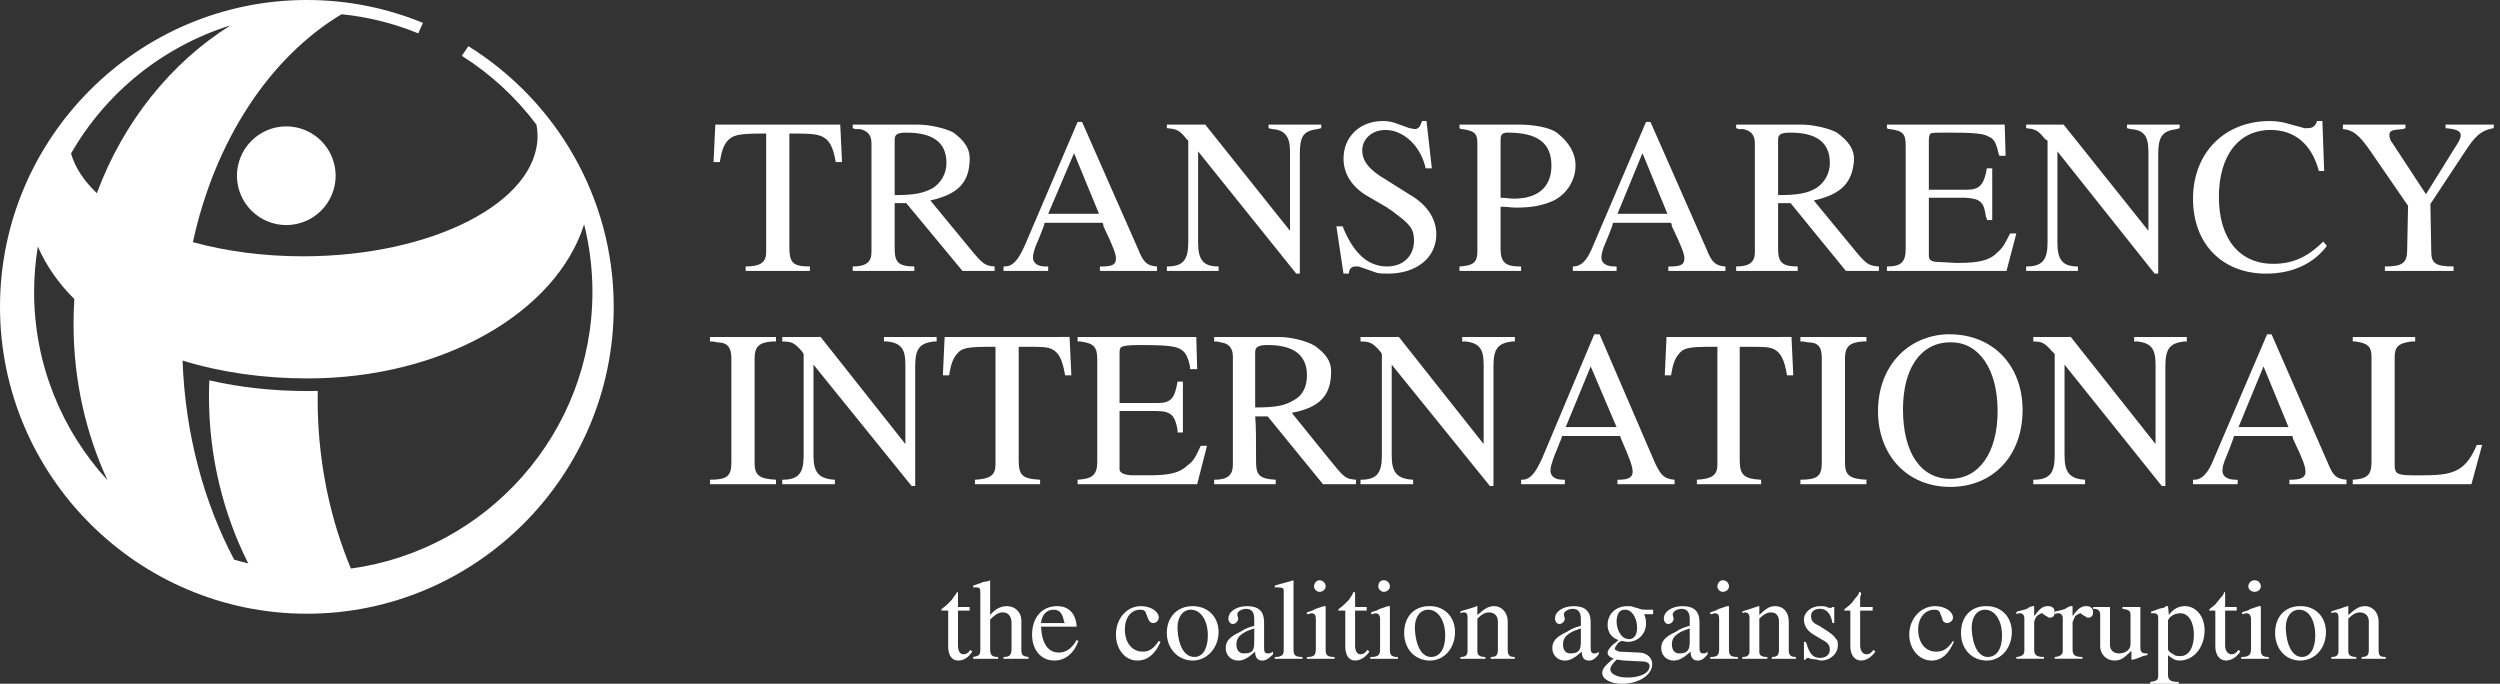<svg width="117" height="32" viewBox="0 0 117 32" fill="none" xmlns="http://www.w3.org/2000/svg">
<rect x="0" y="0" width="117" height="32" fill="#333333" stroke="none"/>
<path fill-rule="evenodd" clip-rule="evenodd" d="M33.477 5.831L33.393 7.586H33.686C33.769 7.085 33.853 6.834 34.019 6.625C34.27 6.333 34.479 6.249 35.732 6.249H35.857V11.803C35.857 12.262 35.606 12.471 34.896 12.471V12.68H37.903V12.471C37.11 12.471 36.942 12.304 36.942 11.552V6.249H37.193C38.028 6.249 38.279 6.291 38.53 6.416C38.822 6.583 38.989 6.875 39.114 7.586H39.407L39.323 5.831H33.477ZM39.908 5.831V5.999L40.034 6.04H40.243C40.618 6.124 40.785 6.333 40.785 6.708V11.803C40.785 12.262 40.535 12.471 39.908 12.471V12.68H42.79V12.471C42.038 12.471 41.871 12.262 41.871 11.636V9.506H42.413L45.045 12.68H46.548V12.471C46.089 12.43 46.005 12.388 45.295 11.511L43.541 9.381C44.877 9.088 45.337 8.504 45.379 7.543C45.42 6.959 45.128 6.583 44.627 6.207C44.251 5.999 43.499 5.831 42.956 5.831H39.908ZM41.871 9.131V6.541C41.871 6.291 41.997 6.207 42.414 6.207C43.667 6.207 44.294 6.667 44.294 7.627C44.294 8.128 44.043 8.546 43.667 8.796C43.207 9.047 42.79 9.131 41.871 9.131ZM50.432 5.706L47.968 11.469C47.634 12.22 47.383 12.471 47.008 12.471H46.966V12.68H49.055V12.471H48.929C48.552 12.471 48.343 12.304 48.343 12.054C48.343 11.928 48.385 11.761 48.427 11.637C48.427 11.595 48.594 11.26 48.845 10.593L48.887 10.426H51.601C51.63 10.476 51.645 10.534 51.643 10.593C52.102 11.553 52.227 11.887 52.227 12.096C52.227 12.389 52.06 12.473 51.517 12.473H51.476V12.681H54.149V12.473C53.69 12.431 53.522 12.305 53.272 11.679L50.641 5.707H50.432V5.706ZM50.265 7.168L51.434 10.007H49.055L50.265 7.168ZM54.608 5.831V5.999C55.068 6.04 55.193 6.082 55.527 6.499L55.611 6.583V11.343C55.611 12.179 55.361 12.471 54.609 12.471V12.68H57.031V12.471C56.321 12.471 56.071 12.179 56.071 11.343V7.084L60.664 12.805H60.832V7.209C60.832 6.373 60.999 6.123 61.666 6.039L61.835 5.997V5.831H59.37V5.999L59.537 6.04C60.122 6.082 60.373 6.375 60.373 7.085V10.801L56.406 5.832L54.608 5.831ZM66.552 5.664C66.468 5.915 66.385 6.04 66.217 6.04C66.134 6.04 66.05 5.999 65.968 5.999L65.382 5.79C65.17 5.704 64.943 5.661 64.714 5.664C63.628 5.664 62.877 6.416 62.877 7.418C62.877 8.128 63.253 8.713 63.921 9.131L64.923 9.715C65.006 9.799 65.132 9.841 65.216 9.924C66.009 10.509 66.176 10.717 66.176 11.26C66.176 11.97 65.675 12.471 64.923 12.471C64.004 12.471 63.336 11.845 62.835 10.592H62.542L62.876 12.806H63.127C63.127 12.597 63.252 12.471 63.419 12.471H63.586L64.422 12.763C64.589 12.805 64.756 12.805 64.964 12.805C66.301 12.805 67.219 12.053 67.219 10.967C67.219 10.257 66.802 9.589 66.009 9.13L64.881 8.42C64.087 7.961 63.753 7.543 63.753 7.042C63.753 6.499 64.212 6.082 64.838 6.082C65.715 6.082 66.509 6.875 66.719 7.877H67.011L66.76 5.664H66.552ZM68.305 5.831V5.999C68.348 6.04 68.39 6.04 68.431 6.04C69.016 6.124 69.141 6.249 69.141 6.708V11.762C69.141 12.263 68.974 12.43 68.305 12.472V12.68H71.187V12.472H71.146C70.435 12.472 70.227 12.263 70.227 11.637V9.674C70.561 9.674 70.686 9.716 70.978 9.716C71.605 9.716 72.106 9.632 72.524 9.465C73.234 9.215 73.735 8.504 73.735 7.753C73.735 7.168 73.442 6.667 72.858 6.208C72.524 5.957 71.73 5.832 71.146 5.832L68.305 5.831ZM70.227 9.255V6.541C70.227 6.291 70.31 6.206 70.561 6.206C71.98 6.206 72.607 6.707 72.607 7.751C72.607 8.753 71.98 9.297 70.853 9.297C70.602 9.297 70.519 9.255 70.227 9.255ZM77.034 5.706L74.57 11.469C74.278 12.22 73.985 12.471 73.609 12.471V12.68H75.656V12.471H75.572C75.154 12.471 74.945 12.304 74.945 12.054C74.945 11.928 74.987 11.761 75.03 11.637C75.03 11.595 75.197 11.26 75.446 10.593L75.489 10.426H78.204C78.232 10.477 78.246 10.534 78.245 10.593C78.704 11.553 78.83 11.887 78.83 12.096C78.83 12.389 78.663 12.473 78.119 12.473H78.078V12.681H80.75V12.473C80.291 12.431 80.124 12.305 79.874 11.679L77.242 5.707H77.034V5.706ZM76.867 7.168L78.036 10.007H75.698L76.867 7.168ZM81.252 5.831V5.999L81.376 6.04H81.586C81.961 6.124 82.128 6.333 82.128 6.708V11.803C82.128 12.262 81.879 12.471 81.252 12.471V12.68H84.133V12.471C83.382 12.471 83.215 12.262 83.215 11.636V9.506H83.799L86.389 12.68H87.934V12.471C87.432 12.43 87.349 12.388 86.639 11.511L84.885 9.381C86.222 9.088 86.68 8.504 86.764 7.543C86.805 6.959 86.472 6.583 85.971 6.207C85.594 5.999 84.843 5.831 84.301 5.831H81.252ZM83.215 9.131V6.541C83.215 6.291 83.339 6.207 83.799 6.207C85.011 6.207 85.637 6.667 85.637 7.627C85.637 8.128 85.386 8.546 85.011 8.796C84.593 9.047 84.133 9.131 83.215 9.131ZM88.309 5.831V5.999C88.351 6.04 88.393 6.04 88.434 6.04C89.06 6.124 89.186 6.249 89.186 6.834V11.637C89.186 12.263 88.978 12.472 88.309 12.472V12.68H93.905L94.364 10.926H94.072C93.822 11.427 93.738 11.594 93.445 11.845C93.112 12.179 92.611 12.304 91.692 12.304H91.525L90.773 12.262C90.396 12.262 90.271 12.179 90.271 11.97V9.255H91.984C92.693 9.297 92.859 9.464 92.944 10.174C92.985 10.174 92.985 10.216 92.985 10.3H93.236V7.877H92.985C92.859 8.629 92.651 8.879 92.066 8.879H90.27V6.541C90.27 6.373 90.312 6.291 90.354 6.248C90.437 6.206 90.647 6.206 91.231 6.206C92.317 6.206 92.818 6.248 93.026 6.373C93.319 6.499 93.403 6.624 93.528 7.167C93.528 7.209 93.569 7.251 93.569 7.292H93.862L93.821 5.831L88.309 5.831ZM94.824 5.831V5.999C95.242 6.04 95.367 6.082 95.701 6.499L95.826 6.583V11.343C95.826 12.179 95.576 12.471 94.824 12.471V12.68H97.246V12.471C96.537 12.471 96.286 12.179 96.286 11.343V7.084L100.838 12.805H101.005V7.209C101.005 6.373 101.214 6.123 101.882 6.039L102.008 5.997V5.831H99.543V5.999L99.71 6.04C100.338 6.082 100.546 6.375 100.546 7.085V10.801L96.579 5.832L94.824 5.831ZM108.438 5.664C108.355 5.915 108.23 5.999 107.979 5.999H107.853L106.935 5.748C106.702 5.694 106.464 5.666 106.225 5.664C104.096 5.664 102.633 7.168 102.633 9.297C102.633 11.427 104.011 12.806 106.058 12.806C107.268 12.806 108.271 12.347 108.897 11.511L108.73 11.302C107.978 12.054 107.268 12.347 106.392 12.347C104.804 12.347 103.844 11.177 103.844 9.214C103.844 7.293 104.763 6.082 106.266 6.082C107.394 6.082 108.188 6.75 108.522 8.003H108.771L108.688 5.664H108.438ZM109.649 5.831V6.04C110.108 6.082 110.4 6.291 110.944 7.084L112.697 9.631L112.656 11.677C112.656 12.303 112.448 12.471 111.612 12.471V12.679H114.827V12.471C113.951 12.471 113.783 12.303 113.783 11.761L113.742 9.547L115.287 7.209L115.371 7.083L115.538 6.833C115.915 6.29 116.206 6.081 116.708 5.997V5.831H114.453V5.999C114.954 6.04 115.163 6.124 115.163 6.333C115.163 6.458 115.079 6.625 114.913 6.876L113.535 9.089L111.947 6.667C111.864 6.583 111.823 6.416 111.823 6.332C111.823 6.123 111.906 6.082 112.449 6.04C112.449 6.04 112.49 6.04 112.574 5.998V5.831H109.649ZM33.227 15.771V15.98H33.351L33.56 16.021C34.019 16.021 34.228 16.229 34.228 16.773V21.658C34.228 22.285 34.019 22.451 33.227 22.451V22.661H36.317V22.451C35.523 22.41 35.315 22.243 35.315 21.658V16.773C35.315 16.23 35.523 16.021 36.15 15.98H36.317V15.771H33.227V15.771ZM36.609 15.771V15.98C37.069 15.98 37.194 16.063 37.528 16.439L37.611 16.563V21.324C37.611 22.16 37.361 22.452 36.609 22.452V22.661H39.073V22.452C38.321 22.41 38.071 22.118 38.071 21.324V17.065L42.664 22.744H42.831V17.148C42.831 16.313 43.04 16.063 43.709 15.98H43.834V15.771H41.37V15.98H41.537C42.163 16.063 42.372 16.313 42.372 17.065V20.781L38.405 15.77L36.609 15.771ZM44.209 15.771L44.126 17.566H44.418C44.501 17.065 44.585 16.814 44.752 16.606C45.002 16.272 45.253 16.229 46.464 16.229H46.589V21.742C46.589 22.243 46.339 22.41 45.629 22.452V22.661H48.677V22.452C47.842 22.41 47.675 22.243 47.675 21.533V16.229H47.925C48.761 16.229 49.012 16.229 49.262 16.355C49.554 16.522 49.721 16.814 49.847 17.565H50.139L50.056 15.77L44.209 15.771ZM50.432 15.771V15.98H50.557C51.184 16.063 51.351 16.229 51.351 16.814V21.617C51.351 22.243 51.101 22.41 50.432 22.452V22.661H56.028L56.487 20.865H56.195C55.944 21.409 55.86 21.576 55.569 21.784C55.234 22.118 54.733 22.243 53.856 22.243H52.896C52.562 22.202 52.395 22.118 52.395 21.951V19.236H54.108C54.817 19.236 54.985 19.445 55.109 20.113V20.238H55.36V17.858H55.109C54.984 18.61 54.817 18.861 54.191 18.861H52.395V16.48C52.395 16.355 52.436 16.23 52.52 16.23C52.562 16.189 52.812 16.147 53.356 16.147C54.442 16.147 54.943 16.188 55.193 16.314C55.444 16.439 55.569 16.607 55.694 17.149V17.274H56.028L55.986 15.771H50.432ZM56.821 15.771V15.98H56.947L57.114 16.021C57.49 16.062 57.699 16.271 57.699 16.688V21.742C57.699 22.243 57.448 22.452 56.822 22.452V22.661H59.703V22.452C58.951 22.41 58.784 22.243 58.784 21.617C58.784 20.614 58.784 19.905 58.743 19.487H59.328L61.917 22.661H63.462V22.452C62.961 22.41 62.92 22.369 62.21 21.492L60.455 19.321C61.792 19.07 62.251 18.485 62.293 17.525C62.335 16.898 62.043 16.564 61.541 16.188C61.124 15.937 60.373 15.771 59.871 15.771H56.821ZM58.742 19.069V16.48C58.742 16.23 58.91 16.147 59.328 16.147C60.58 16.147 61.165 16.648 61.165 17.566C61.165 18.109 60.956 18.526 60.538 18.736C60.12 18.985 59.703 19.069 58.742 19.069ZM63.671 15.771V15.98C64.13 15.98 64.254 16.063 64.589 16.439L64.672 16.563V21.324C64.672 22.16 64.423 22.452 63.671 22.452V22.661H66.135V22.452C65.383 22.41 65.132 22.118 65.132 21.324V17.065L69.727 22.744H69.894V17.148C69.894 16.313 70.102 16.063 70.77 15.98H70.895V15.771H68.431V15.98H68.599C69.225 16.063 69.435 16.313 69.435 17.065V20.781L65.466 15.77L63.671 15.771ZM74.612 15.645L72.189 21.409C71.856 22.16 71.604 22.452 71.229 22.452H71.187V22.661H73.234V22.452H73.149C72.774 22.452 72.564 22.285 72.564 22.035V21.992C72.564 21.868 72.607 21.743 72.648 21.617C72.648 21.576 72.774 21.24 73.067 20.532L73.108 20.406H75.823C75.823 20.447 75.864 20.489 75.864 20.532C76.282 21.492 76.407 21.825 76.407 22.077C76.407 22.328 76.24 22.452 75.738 22.452H75.697V22.662H78.37V22.452C77.911 22.411 77.744 22.285 77.451 21.659L74.861 15.646L74.612 15.645ZM74.445 17.148L75.656 19.988H73.275L74.445 17.148ZM77.994 15.771L77.911 17.566H78.204C78.287 17.065 78.371 16.814 78.537 16.606C78.787 16.272 78.996 16.229 80.249 16.229H80.374V21.742C80.374 22.243 80.124 22.41 79.414 22.452V22.661H82.42V22.452C81.627 22.41 81.419 22.243 81.419 21.533V16.229H81.711C82.546 16.229 82.797 16.229 83.048 16.355C83.339 16.522 83.507 16.814 83.632 17.565H83.925L83.842 15.77L77.994 15.771ZM84.259 15.771V15.98H84.383L84.593 16.021C85.094 16.021 85.26 16.229 85.26 16.773V21.658C85.26 22.285 85.052 22.451 84.259 22.451V22.661H87.349V22.451C86.556 22.41 86.346 22.243 86.346 21.658V16.773C86.346 16.23 86.556 16.021 87.182 15.98H87.349V15.771H84.259V15.771ZM91.108 15.645C89.228 15.729 87.891 17.191 87.891 19.236C87.891 21.325 89.271 22.787 91.275 22.787C93.279 22.787 94.657 21.324 94.657 19.195C94.657 17.106 93.279 15.645 91.234 15.645H91.108ZM91.274 16.021H91.316C92.611 16.021 93.488 17.274 93.488 19.236C93.488 21.199 92.611 22.41 91.274 22.41C89.896 22.41 89.06 21.2 89.06 19.154C89.061 17.232 89.896 16.021 91.274 16.021ZM95.158 15.771V15.98C95.576 15.98 95.701 16.063 96.035 16.439L96.16 16.563V21.324C96.16 22.16 95.909 22.452 95.158 22.452V22.661H97.581V22.452C96.871 22.41 96.62 22.118 96.62 21.324V17.065L101.172 22.744H101.339V17.148C101.339 16.313 101.549 16.063 102.216 15.98H102.341V15.771H99.878V15.98H100.045C100.671 16.063 100.88 16.313 100.88 17.065V20.781L96.913 15.77L95.158 15.771ZM106.1 15.645L103.635 21.409C103.344 22.16 103.051 22.452 102.675 22.452H102.634V22.661H104.723V22.452H104.638C104.22 22.452 104.012 22.285 104.012 22.035V21.992C104.012 21.868 104.053 21.743 104.096 21.617C104.096 21.576 104.263 21.24 104.513 20.532L104.555 20.406H107.269C107.311 20.447 107.311 20.489 107.311 20.532C107.77 21.492 107.897 21.825 107.897 22.077C107.897 22.328 107.728 22.452 107.186 22.452H107.145V22.662H109.817V22.452C109.357 22.411 109.19 22.285 108.94 21.659L106.309 15.646L106.1 15.645ZM105.933 17.148L107.101 19.988H104.763L105.933 17.148ZM110.109 15.771V15.98H110.234C110.819 16.063 110.986 16.229 110.986 16.689V21.617C110.986 22.243 110.777 22.41 110.109 22.452V22.661H115.663L116.164 20.824H115.914C115.664 21.409 115.412 21.743 115.078 21.951C114.703 22.161 114.327 22.244 113.408 22.244H112.907C112.196 22.244 112.071 22.161 112.071 21.785V16.732C112.071 16.23 112.238 16.063 112.864 15.98H113.031V15.771H110.109V15.771Z" fill="white"/>
<path fill-rule="evenodd" clip-rule="evenodd" d="M44.793 27.698C44.71 27.866 44.668 27.866 44.543 28.075C44.459 28.158 44.417 28.199 44.375 28.242C44.334 28.284 44.25 28.368 44.083 28.492L44.041 28.534L44.083 28.576H44.375V30.245C44.375 30.663 44.543 30.913 44.834 30.913C45.127 30.913 45.335 30.746 45.503 30.496L45.419 30.412C45.294 30.579 45.211 30.62 45.085 30.62C44.917 30.62 44.834 30.453 44.834 30.204V28.575H45.377V28.408H44.834V27.738L44.793 27.698ZM46.339 27.156L46.255 27.198L46.004 27.239L45.921 27.28C45.753 27.322 45.712 27.364 45.545 27.405V27.489H45.67C45.838 27.489 45.879 27.531 45.879 27.698V30.413C45.879 30.663 45.796 30.705 45.545 30.746V30.831H46.714V30.746C46.422 30.746 46.339 30.663 46.339 30.371V28.993C46.589 28.742 46.756 28.659 46.923 28.659C47.174 28.659 47.34 28.826 47.34 29.16V30.328C47.34 30.663 47.257 30.746 46.964 30.746V30.831H48.134V30.746C47.841 30.705 47.8 30.663 47.8 30.371V29.034C47.8 28.659 47.507 28.367 47.131 28.367C46.839 28.367 46.589 28.491 46.339 28.783V27.156ZM50.389 29.327C50.348 28.701 50.013 28.367 49.47 28.367C48.76 28.367 48.301 28.909 48.301 29.703C48.301 30.413 48.718 30.914 49.345 30.914C49.846 30.914 50.264 30.58 50.472 29.995L50.388 29.954C50.138 30.372 49.887 30.539 49.553 30.539C49.052 30.539 48.76 30.121 48.718 29.328L50.389 29.327ZM48.718 29.16C48.76 28.783 48.969 28.534 49.303 28.534C49.596 28.534 49.721 28.701 49.804 29.119L49.846 29.16H48.718ZM54.231 29.995C53.98 30.372 53.772 30.497 53.479 30.497C52.978 30.497 52.644 30.079 52.644 29.453C52.644 28.909 52.937 28.534 53.354 28.534C53.521 28.534 53.605 28.575 53.646 28.742L53.73 28.951C53.771 29.076 53.855 29.16 53.98 29.16C54.045 29.156 54.107 29.128 54.153 29.082C54.199 29.036 54.227 28.974 54.231 28.909C54.231 28.617 53.855 28.367 53.396 28.367C52.728 28.367 52.226 28.951 52.226 29.703C52.226 30.372 52.643 30.914 53.228 30.914C53.688 30.914 54.063 30.621 54.314 30.038L54.231 29.995ZM55.818 28.367C55.108 28.367 54.607 28.868 54.607 29.62C54.607 30.372 55.15 30.914 55.818 30.914C56.486 30.914 57.029 30.328 57.029 29.577C57.029 28.868 56.528 28.367 55.818 28.367ZM55.108 29.453V29.368C55.108 28.867 55.359 28.534 55.734 28.534C56.194 28.534 56.527 29.035 56.527 29.745C56.527 30.371 56.277 30.746 55.901 30.746C55.442 30.746 55.15 30.246 55.108 29.453ZM59.577 30.497C59.452 30.58 59.409 30.58 59.326 30.58C59.201 30.58 59.159 30.497 59.159 30.329V29.119C59.159 28.617 58.908 28.368 58.366 28.368C57.865 28.368 57.489 28.617 57.489 28.952C57.489 29.077 57.572 29.203 57.698 29.203C57.823 29.203 57.948 29.077 57.948 28.952L57.906 28.785V28.743C57.906 28.618 58.114 28.493 58.323 28.493C58.574 28.493 58.699 28.661 58.699 28.952V29.287C58.407 29.37 58.282 29.412 58.031 29.578C57.572 29.788 57.363 29.996 57.363 30.33C57.363 30.665 57.614 30.915 57.948 30.915C58.199 30.915 58.407 30.791 58.741 30.498C58.741 30.791 58.867 30.915 59.075 30.915C59.242 30.915 59.367 30.832 59.577 30.622V30.497ZM58.699 29.412V30.038C58.699 30.454 58.616 30.58 58.199 30.58C57.989 30.58 57.864 30.413 57.864 30.162C57.864 29.995 57.906 29.871 58.031 29.745C58.24 29.577 58.324 29.536 58.699 29.412ZM60.537 27.156C60.286 27.239 59.911 27.324 59.66 27.406V27.49H59.827C59.994 27.49 60.078 27.531 60.078 27.616V30.454C60.078 30.664 59.953 30.747 59.66 30.747V30.831H60.955V30.747C60.621 30.747 60.537 30.664 60.537 30.413V27.156ZM61.748 27.156C61.623 27.156 61.497 27.28 61.497 27.449C61.497 27.573 61.623 27.698 61.748 27.698C61.915 27.698 62.041 27.573 62.041 27.449C62.042 27.41 62.035 27.372 62.02 27.336C62.006 27.3 61.984 27.267 61.957 27.24C61.93 27.212 61.897 27.191 61.861 27.177C61.825 27.162 61.787 27.155 61.748 27.156ZM61.999 28.367H61.957L61.581 28.491L61.414 28.576C61.289 28.617 61.289 28.617 61.163 28.66V28.743C61.289 28.743 61.331 28.702 61.372 28.702C61.539 28.702 61.581 28.785 61.581 28.994V30.372C61.581 30.665 61.497 30.748 61.163 30.748V30.832H62.459V30.748C62.123 30.748 62.041 30.665 62.041 30.414V28.369H61.999V28.367ZM63.334 27.698C63.293 27.866 63.251 27.866 63.126 28.075C63.042 28.158 63.001 28.199 62.959 28.242C62.918 28.284 62.833 28.368 62.666 28.492L62.625 28.534C62.625 28.534 62.625 28.576 62.666 28.576H62.959V30.245C62.959 30.663 63.126 30.913 63.418 30.913C63.669 30.913 63.919 30.746 64.085 30.496L64.002 30.412C63.877 30.579 63.793 30.62 63.669 30.62C63.5 30.62 63.418 30.453 63.418 30.204V28.575H63.961V28.408H63.419V27.738L63.334 27.698ZM64.755 27.156C64.588 27.156 64.505 27.28 64.505 27.449C64.505 27.573 64.63 27.698 64.755 27.698C64.923 27.698 65.048 27.573 65.048 27.449C65.049 27.41 65.042 27.372 65.028 27.336C65.013 27.3 64.992 27.267 64.964 27.24C64.937 27.213 64.904 27.191 64.868 27.177C64.832 27.162 64.794 27.155 64.755 27.156ZM65.005 28.367H64.964L64.588 28.491L64.421 28.576C64.296 28.617 64.253 28.617 64.17 28.66V28.743C64.296 28.743 64.296 28.702 64.379 28.702C64.504 28.702 64.588 28.785 64.588 28.994V30.372C64.588 30.665 64.504 30.748 64.129 30.748V30.832H65.423V30.748C65.13 30.748 65.047 30.665 65.047 30.414V28.369H65.005V28.367ZM66.885 28.367C66.175 28.367 65.715 28.868 65.715 29.62C65.715 30.372 66.216 30.914 66.926 30.914C67.595 30.914 68.096 30.328 68.096 29.577C68.096 28.867 67.595 28.367 66.926 28.367H66.885ZM66.216 29.453V29.368C66.216 28.867 66.466 28.534 66.843 28.534C67.302 28.534 67.636 29.035 67.636 29.745C67.636 30.371 67.385 30.746 66.967 30.746C66.551 30.746 66.259 30.246 66.216 29.453ZM69.098 28.367L69.015 28.408C68.638 28.534 68.556 28.534 68.347 28.617V28.701C68.43 28.66 68.472 28.66 68.514 28.66C68.639 28.66 68.682 28.743 68.682 28.909V30.454C68.682 30.664 68.597 30.747 68.348 30.747V30.831H69.516V30.747C69.267 30.747 69.141 30.664 69.141 30.497V28.951C69.349 28.743 69.516 28.66 69.683 28.66C69.934 28.66 70.101 28.827 70.101 29.076V30.413C70.101 30.664 70.017 30.747 69.767 30.747V30.831H70.894V30.747C70.645 30.747 70.561 30.664 70.561 30.413V29.076C70.561 28.66 70.268 28.367 69.934 28.367C69.683 28.367 69.516 28.45 69.141 28.784V28.367H69.098ZM74.819 30.497C74.736 30.58 74.693 30.58 74.61 30.58C74.485 30.58 74.443 30.497 74.443 30.329V29.119C74.443 28.617 74.192 28.368 73.65 28.368C73.148 28.368 72.773 28.617 72.773 28.952C72.773 29.077 72.856 29.203 72.982 29.203C73.107 29.203 73.232 29.077 73.232 28.952L73.19 28.785V28.743C73.19 28.618 73.4 28.493 73.608 28.493C73.859 28.493 73.985 28.661 73.985 28.952V29.287C73.692 29.37 73.567 29.412 73.316 29.578C72.857 29.788 72.648 29.996 72.648 30.33C72.648 30.665 72.899 30.915 73.234 30.915C73.483 30.915 73.693 30.791 74.026 30.498C74.026 30.791 74.152 30.915 74.36 30.915C74.527 30.915 74.653 30.832 74.819 30.622L74.819 30.497ZM73.985 29.412V30.038C73.985 30.454 73.859 30.58 73.483 30.58C73.274 30.58 73.149 30.413 73.149 30.162C73.149 29.995 73.19 29.871 73.316 29.745C73.525 29.577 73.608 29.536 73.985 29.412ZM77.366 28.534H77.158C76.907 28.534 76.823 28.534 76.74 28.492L76.448 28.409C76.363 28.368 76.28 28.368 76.155 28.368C75.612 28.368 75.236 28.743 75.236 29.244C75.236 29.577 75.403 29.829 75.737 29.954L75.654 30.038L75.487 30.163C75.318 30.33 75.236 30.455 75.236 30.539C75.236 30.665 75.319 30.748 75.529 30.832L75.444 30.873C75.152 31.124 74.985 31.291 74.985 31.499C74.985 31.792 75.403 32.002 75.904 32.002C76.698 32.002 77.325 31.584 77.325 31.081C77.325 30.79 77.074 30.539 76.698 30.539L75.779 30.498C75.695 30.456 75.57 30.414 75.57 30.373C75.57 30.289 75.654 30.206 75.737 30.08C75.821 30.039 75.862 29.996 75.904 29.996L76.155 30.038H76.196C76.655 30.038 77.032 29.662 77.032 29.203C77.032 29.035 77.032 28.952 76.948 28.743H77.366L77.366 28.534ZM76.071 28.534C76.364 28.534 76.615 28.91 76.615 29.369C76.615 29.703 76.489 29.912 76.239 29.912C75.904 29.912 75.654 29.536 75.654 29.035C75.697 28.701 75.78 28.534 76.071 28.534ZM75.655 30.872C75.822 30.872 75.863 30.914 76.03 30.914L76.866 30.956C77.075 30.956 77.2 31.039 77.2 31.164C77.2 31.498 76.782 31.708 76.156 31.708C75.697 31.708 75.363 31.539 75.363 31.331C75.362 31.206 75.445 31.081 75.655 30.872ZM79.914 30.497C79.83 30.58 79.789 30.58 79.706 30.58C79.58 30.58 79.537 30.497 79.537 30.329V29.119C79.537 28.617 79.288 28.368 78.744 28.368C78.243 28.368 77.867 28.617 77.867 28.952C77.867 29.077 77.952 29.203 78.077 29.203C78.202 29.203 78.326 29.077 78.326 28.952L78.285 28.785V28.743C78.285 28.618 78.494 28.493 78.703 28.493C78.954 28.493 79.079 28.661 79.079 28.952V29.287C78.786 29.37 78.662 29.412 78.411 29.578C77.952 29.788 77.744 29.996 77.744 30.33C77.744 30.665 77.993 30.915 78.328 30.915C78.579 30.915 78.787 30.791 79.122 30.498C79.122 30.791 79.246 30.915 79.456 30.915C79.623 30.915 79.748 30.832 79.915 30.622V30.497H79.914ZM79.079 29.412V30.038C79.079 30.454 78.955 30.58 78.578 30.58C78.37 30.58 78.244 30.413 78.244 30.162C78.244 29.995 78.285 29.871 78.411 29.745C78.619 29.577 78.703 29.536 79.079 29.412ZM80.623 27.156C80.499 27.156 80.374 27.28 80.374 27.449C80.374 27.573 80.499 27.698 80.623 27.698C80.792 27.698 80.917 27.573 80.917 27.449C80.918 27.41 80.911 27.372 80.897 27.335C80.882 27.299 80.861 27.267 80.833 27.239C80.806 27.212 80.773 27.19 80.737 27.176C80.701 27.162 80.662 27.155 80.623 27.156ZM80.874 28.367H80.833L80.456 28.491L80.289 28.576C80.165 28.617 80.165 28.617 80.04 28.66V28.743C80.165 28.743 80.207 28.702 80.248 28.702C80.415 28.702 80.456 28.785 80.456 28.994V30.372C80.456 30.665 80.373 30.748 80.04 30.748V30.832H81.333V30.748C80.999 30.748 80.916 30.665 80.916 30.414V28.369H80.874V28.367ZM82.295 28.367L82.17 28.408C81.835 28.534 81.752 28.534 81.543 28.617V28.701C81.626 28.66 81.626 28.66 81.669 28.66C81.793 28.66 81.877 28.743 81.877 28.909V30.454C81.877 30.664 81.793 30.747 81.543 30.747V30.831H82.712V30.747C82.419 30.747 82.336 30.664 82.336 30.497V28.951C82.545 28.743 82.712 28.66 82.878 28.66C83.129 28.66 83.255 28.827 83.255 29.076V30.413C83.255 30.664 83.171 30.747 82.921 30.747V30.831H84.049V30.747C83.798 30.747 83.715 30.664 83.715 30.413V29.076C83.715 28.66 83.464 28.367 83.089 28.367C82.838 28.367 82.671 28.45 82.337 28.784V28.367H82.295ZM85.76 28.408C85.719 28.45 85.719 28.45 85.677 28.45C85.635 28.45 85.552 28.45 85.51 28.408C85.384 28.367 85.3 28.367 85.176 28.367C84.758 28.367 84.424 28.66 84.424 28.994C84.424 29.286 84.591 29.536 84.883 29.703L85.3 29.954C85.551 30.079 85.635 30.204 85.635 30.413C85.635 30.621 85.468 30.79 85.176 30.79C84.841 30.79 84.674 30.58 84.548 30.121L84.507 30.038H84.424V30.872H84.507C84.507 30.831 84.548 30.79 84.633 30.79C84.674 30.79 84.674 30.79 84.717 30.831L85.051 30.872C85.092 30.872 85.133 30.913 85.218 30.913C85.677 30.913 86.011 30.579 86.011 30.204C86.011 30.078 86.011 29.953 85.926 29.911C85.843 29.744 85.677 29.619 85.133 29.285C84.841 29.16 84.758 29.034 84.758 28.826C84.758 28.616 84.925 28.491 85.176 28.491C85.469 28.491 85.677 28.7 85.76 29.16H85.844V28.408L85.76 28.408ZM87.014 27.698C86.972 27.866 86.93 27.866 86.763 28.075C86.722 28.158 86.679 28.199 86.638 28.242C86.596 28.284 86.512 28.368 86.345 28.492L86.304 28.534C86.304 28.534 86.304 28.576 86.345 28.576H86.596V30.245C86.596 30.663 86.804 30.913 87.097 30.913C87.347 30.913 87.599 30.746 87.765 30.496L87.681 30.412C87.556 30.579 87.473 30.62 87.347 30.62C87.18 30.62 87.055 30.453 87.055 30.204V28.575H87.64V28.408H87.055V27.948L87.096 27.823V27.738L87.014 27.698ZM91.399 29.995C91.148 30.372 90.94 30.497 90.605 30.497C90.104 30.497 89.77 30.079 89.77 29.453C89.77 28.909 90.104 28.534 90.522 28.534C90.689 28.534 90.773 28.575 90.815 28.742L90.898 28.951C90.898 29.076 91.023 29.16 91.107 29.16C91.274 29.16 91.4 29.035 91.4 28.909C91.4 28.617 91.023 28.367 90.564 28.367C89.896 28.367 89.353 28.951 89.353 29.703C89.353 30.372 89.812 30.914 90.397 30.914C90.856 30.914 91.19 30.621 91.442 30.038L91.399 29.995ZM92.944 28.367C92.233 28.367 91.774 28.868 91.774 29.62C91.774 30.372 92.276 30.914 92.985 30.914C93.654 30.914 94.154 30.328 94.154 29.577C94.154 28.867 93.654 28.367 92.985 28.367H92.944ZM92.276 29.453V29.368C92.276 28.867 92.526 28.534 92.903 28.534C93.362 28.534 93.695 29.035 93.695 29.745C93.695 30.371 93.445 30.746 93.027 30.746C92.61 30.746 92.317 30.246 92.276 29.453ZM95.156 28.367H95.115L94.99 28.408L94.866 28.491L94.74 28.534L94.573 28.575L94.405 28.616L94.364 28.659V28.741C94.448 28.7 94.489 28.7 94.531 28.7C94.656 28.7 94.74 28.783 94.74 28.95V30.453C94.74 30.62 94.656 30.704 94.405 30.746H94.364V30.83H95.659V30.746C95.325 30.746 95.2 30.663 95.2 30.412V29.118C95.2 29.076 95.241 28.95 95.325 28.826C95.408 28.783 95.493 28.7 95.575 28.7C95.575 28.7 95.617 28.7 95.617 28.741L95.826 28.867C95.826 28.867 95.867 28.908 95.909 28.908C96.077 28.908 96.159 28.825 96.159 28.659C96.159 28.449 96.034 28.366 95.826 28.366C95.617 28.366 95.449 28.49 95.241 28.783L95.199 28.825V28.366H95.156V28.367Z" fill="white"/>
<path fill-rule="evenodd" clip-rule="evenodd" d="M96.953 28.367H96.912L96.787 28.408L96.661 28.491L96.537 28.534L96.368 28.575L96.201 28.616L96.16 28.659V28.741C96.244 28.7 96.285 28.7 96.327 28.7C96.453 28.7 96.537 28.783 96.537 28.95V30.453C96.537 30.62 96.453 30.704 96.202 30.746H96.161V30.83H97.456V30.746C97.121 30.746 96.997 30.663 96.997 30.412V29.118C96.997 29.076 97.08 28.95 97.121 28.826C97.205 28.783 97.289 28.7 97.372 28.7C97.372 28.7 97.413 28.7 97.413 28.741L97.622 28.867C97.622 28.867 97.664 28.908 97.705 28.908C97.873 28.908 97.956 28.825 97.956 28.659C97.956 28.449 97.831 28.366 97.622 28.366C97.413 28.366 97.246 28.49 97.037 28.783L96.996 28.825V28.366H96.953V28.367ZM97.956 28.408V28.491C98.206 28.491 98.289 28.576 98.289 28.784V30.246C98.289 30.622 98.582 30.914 98.958 30.914C99.251 30.914 99.417 30.789 99.751 30.454V30.872H99.834L100.085 30.789L100.293 30.705L100.46 30.664H100.503V30.58H100.418C100.251 30.58 100.169 30.497 100.169 30.329V28.409H99.333V28.492C99.625 28.534 99.708 28.576 99.708 28.785V30.163C99.708 30.413 99.459 30.581 99.166 30.581C98.915 30.581 98.748 30.413 98.748 30.205V28.409L97.956 28.408ZM101.463 28.367H101.38L101.255 28.45H101.212L101.045 28.491L100.712 28.617H100.67V28.701H100.796C100.963 28.701 101.004 28.784 101.004 28.909V31.624C101.004 31.832 100.921 31.875 100.629 31.917V32.001H101.964V31.916C101.589 31.916 101.463 31.832 101.463 31.582V30.663C101.672 30.831 101.797 30.913 102.007 30.913C102.674 30.913 103.175 30.287 103.175 29.494C103.175 28.826 102.758 28.367 102.256 28.367C101.964 28.367 101.714 28.491 101.504 28.783L101.463 28.367ZM101.463 29.035C101.463 28.994 101.504 28.994 101.504 28.95C101.63 28.783 101.839 28.701 102.048 28.701C102.423 28.701 102.674 29.119 102.674 29.702C102.674 30.328 102.423 30.705 102.048 30.705C101.922 30.705 101.797 30.705 101.714 30.62C101.547 30.537 101.463 30.453 101.463 30.371V29.035ZM104.095 27.698C104.053 27.866 104.011 27.866 103.844 28.075C103.803 28.158 103.719 28.199 103.719 28.242C103.678 28.284 103.594 28.368 103.426 28.492L103.385 28.534C103.385 28.534 103.385 28.576 103.426 28.576H103.677V30.245C103.677 30.663 103.885 30.913 104.178 30.913C104.429 30.913 104.679 30.746 104.846 30.496L104.763 30.412C104.637 30.579 104.554 30.62 104.429 30.62C104.262 30.62 104.136 30.453 104.136 30.204V28.575H104.678V28.408H104.136V27.738L104.095 27.698ZM105.514 27.156C105.476 27.155 105.437 27.162 105.401 27.177C105.365 27.191 105.332 27.212 105.305 27.24C105.278 27.267 105.256 27.3 105.242 27.336C105.228 27.372 105.221 27.41 105.222 27.449C105.222 27.573 105.347 27.698 105.514 27.698C105.681 27.698 105.807 27.573 105.807 27.449C105.808 27.41 105.801 27.372 105.787 27.336C105.772 27.3 105.751 27.267 105.723 27.24C105.696 27.212 105.663 27.191 105.627 27.177C105.591 27.162 105.553 27.155 105.514 27.156ZM105.764 28.367H105.723L105.348 28.491L105.181 28.576C105.055 28.617 105.012 28.617 104.93 28.66V28.743C105.013 28.743 105.055 28.701 105.138 28.701C105.263 28.701 105.348 28.785 105.348 28.994V30.372C105.348 30.665 105.222 30.748 104.889 30.748V30.832H106.182V30.748C105.89 30.748 105.807 30.665 105.807 30.414V28.368H105.764V28.367ZM107.645 28.367C106.934 28.367 106.475 28.868 106.475 29.62C106.475 30.372 106.976 30.914 107.645 30.914C108.355 30.914 108.855 30.328 108.855 29.577C108.855 28.867 108.354 28.367 107.686 28.367H107.645ZM106.975 29.453V29.368C106.975 28.867 107.226 28.534 107.603 28.534C108.062 28.534 108.354 29.035 108.354 29.745C108.354 30.371 108.104 30.746 107.727 30.746C107.31 30.746 107.018 30.246 106.975 29.453ZM109.858 28.367L109.732 28.408C109.399 28.534 109.315 28.534 109.106 28.617V28.701C109.189 28.66 109.23 28.66 109.273 28.66C109.399 28.66 109.441 28.743 109.441 28.909V30.454C109.441 30.664 109.356 30.747 109.107 30.747V30.831H110.275V30.747C110.026 30.747 109.9 30.664 109.9 30.497V28.951C110.108 28.743 110.275 28.66 110.442 28.66C110.693 28.66 110.86 28.827 110.86 29.076V30.413C110.86 30.664 110.777 30.747 110.526 30.747V30.831H111.653V30.747C111.362 30.747 111.319 30.664 111.319 30.413V29.076C111.319 28.66 111.027 28.367 110.693 28.367C110.442 28.367 110.275 28.45 109.9 28.784V28.367H109.858Z" fill="white"/>
<path fill-rule="evenodd" clip-rule="evenodd" d="M15.985 0.666C12.623 2.682 10.06 6.571 9.028 11.333C10.566 11.756 12.32 11.995 14.181 11.995C20.226 11.995 25.157 9.464 25.157 6.36C25.157 6.183 25.14 6.008 25.108 5.835C24.149 4.559 22.966 3.467 21.616 2.613L21.919 2.16C25.997 4.697 28.722 9.221 28.722 14.361C28.722 22.271 22.271 28.722 14.361 28.722C6.451 28.722 0 22.271 0 14.361C0 6.451 6.451 0 14.361 0C16.282 0 18.116 0.381 19.794 1.071L19.575 1.561C18.427 1.092 17.218 0.79 15.985 0.666ZM27.337 10.496C26.04 14.612 20.725 17.71 14.398 17.71C12.299 17.71 10.311 17.42 8.544 16.874C8.667 20.313 9.544 23.512 10.957 26.19C11.175 26.255 11.396 26.314 11.618 26.368C10.449 24.049 9.779 21.378 9.779 18.535C9.779 18.288 9.785 18.044 9.795 17.8C11.229 18.129 12.781 18.301 14.398 18.301C14.556 18.301 14.714 18.298 14.871 18.295C14.865 18.587 14.865 18.883 14.872 19.18C14.932 21.846 15.487 24.369 16.422 26.608C22.79 25.742 27.726 20.261 27.726 13.662C27.726 12.571 27.591 11.51 27.337 10.496ZM5.032 22.477C4.015 20.281 3.442 17.792 3.442 15.159C3.442 14.768 3.455 14.38 3.479 13.996C2.748 13.271 2.168 12.448 1.77 11.539C1.655 12.241 1.597 12.951 1.596 13.663C1.596 17.055 2.899 20.15 5.032 22.477ZM3.324 7.183C3.515 7.845 3.931 8.471 4.533 9.04C5.772 5.707 7.994 2.938 10.789 1.186C7.635 2.175 4.97 4.316 3.324 7.183ZM13.399 5.914C14.011 5.915 14.598 6.159 15.031 6.592C15.464 7.025 15.708 7.611 15.709 8.224C15.708 8.836 15.464 9.423 15.031 9.856C14.598 10.289 14.011 10.533 13.399 10.534C12.787 10.533 12.2 10.289 11.766 9.856C11.333 9.423 11.089 8.836 11.088 8.224C11.09 7.611 11.334 7.025 11.767 6.592C12.2 6.159 12.787 5.915 13.399 5.914Z" fill="white"/>
</svg>
